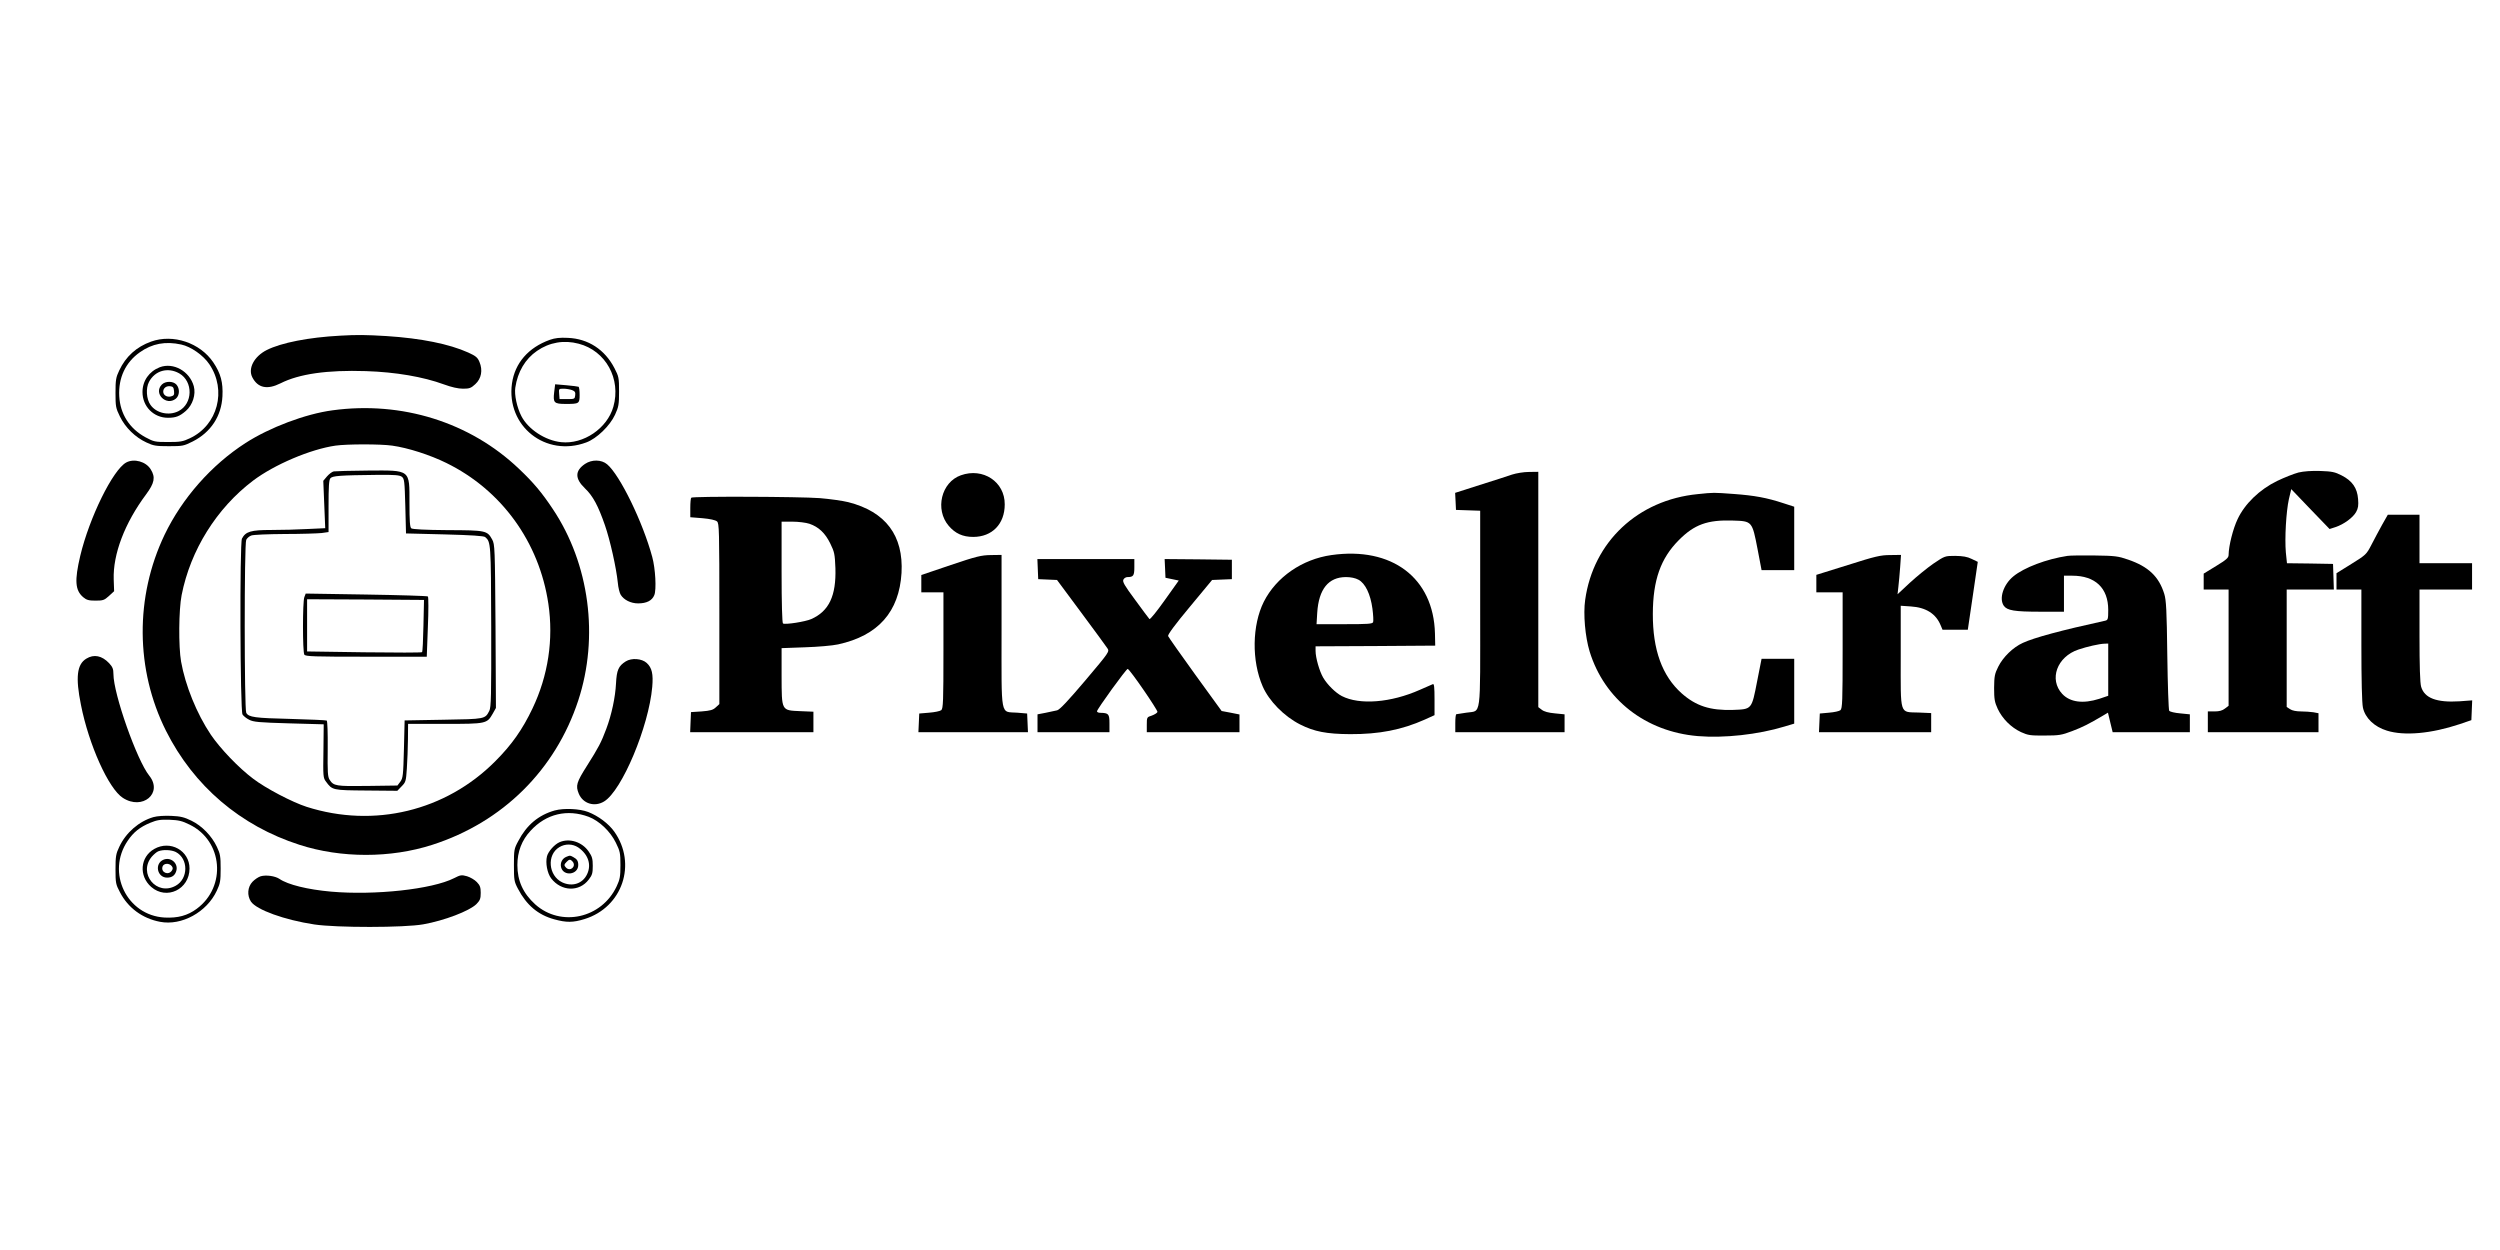 <?xml version="1.0" encoding="UTF-8"?>
<svg xmlns="http://www.w3.org/2000/svg" xmlns:xlink="http://www.w3.org/1999/xlink" width="1200px" height="600px" viewBox="0 0 452 118" version="1.1">
<g id="surface1">
<path style=" stroke:none;fill-rule:nonzero;fill:rgb(0%,0%,0%);fill-opacity:1;" d="M 61.527 6.688 C 55.824 6.988 50.848 7.965 48.223 9.289 C 45.945 10.441 44.793 12.621 45.621 14.223 C 46.621 16.152 48.32 16.504 50.723 15.301 C 54.098 13.598 59.152 12.871 66.152 13.098 C 71.559 13.273 76.508 14.125 80.262 15.5 C 81.637 16.004 82.836 16.277 83.711 16.277 C 84.863 16.277 85.164 16.176 85.938 15.453 C 87.039 14.449 87.312 12.922 86.688 11.445 C 86.363 10.645 86.039 10.367 84.664 9.742 C 81.211 8.188 76.133 7.164 69.906 6.762 C 66.078 6.535 64.629 6.512 61.527 6.688 Z M 61.527 6.688 "/>
<path style=" stroke:none;fill-rule:nonzero;fill:rgb(0%,0%,0%);fill-opacity:1;" d="M 99.418 7.438 C 95.516 8.84 93.09 11.645 92.566 15.324 C 91.492 23.039 98.668 28.723 105.996 25.992 C 107.898 25.293 110.273 22.988 111.199 20.984 C 111.848 19.559 111.926 19.156 111.926 16.777 C 111.926 14.301 111.875 14.074 111.098 12.57 C 109.348 9.191 106.348 7.238 102.672 7.086 C 101.219 7.012 100.344 7.113 99.418 7.438 Z M 104.621 8.141 C 109.523 9.414 112.324 14.5 110.898 19.531 C 109.797 23.441 105.496 26.371 101.469 25.945 C 98.57 25.645 95.492 23.613 94.266 21.234 C 93.465 19.684 92.965 17.355 93.168 16.078 C 93.59 13.223 94.969 10.895 97.094 9.441 C 99.344 7.887 101.969 7.438 104.621 8.141 Z M 104.621 8.141 "/>
<path style=" stroke:none;fill-rule:nonzero;fill:rgb(0%,0%,0%);fill-opacity:1;" d="M 100.195 16.902 C 99.969 18.832 100.168 19.031 102.297 19.031 C 104.695 19.031 104.797 18.98 104.797 17.406 C 104.797 16.652 104.723 16.004 104.598 15.926 C 104.496 15.875 103.496 15.75 102.395 15.652 L 100.371 15.477 Z M 103.422 16.527 C 103.945 16.727 104.07 16.93 103.996 17.48 C 103.922 18.129 103.871 18.156 102.547 18.156 L 101.168 18.156 L 101.094 17.203 C 101.02 16.301 101.02 16.277 101.895 16.277 C 102.371 16.277 103.07 16.402 103.422 16.527 Z M 103.422 16.527 "/>
<path style=" stroke:none;fill-rule:nonzero;fill:rgb(0%,0%,0%);fill-opacity:1;" d="M 27.312 7.762 C 24.66 8.715 22.734 10.469 21.559 12.973 C 20.961 14.223 20.883 14.699 20.883 17.027 C 20.883 19.508 20.934 19.785 21.684 21.312 C 22.66 23.316 24.461 25.066 26.461 25.992 C 27.738 26.594 28.188 26.672 30.539 26.672 C 33.039 26.672 33.238 26.621 34.84 25.82 C 38.117 24.164 40.043 21.234 40.219 17.629 C 40.344 15.152 39.918 13.523 38.566 11.52 C 36.164 7.965 31.289 6.336 27.312 7.762 Z M 32.766 8.289 C 34.516 8.664 36.766 10.242 37.84 11.844 C 41.043 16.555 39.367 22.891 34.316 25.242 C 33.066 25.844 32.562 25.918 30.387 25.918 C 28.012 25.918 27.812 25.867 26.312 25.066 C 23.41 23.488 21.734 20.859 21.559 17.629 C 21.383 14.324 22.684 11.52 25.285 9.691 C 27.512 8.113 29.914 7.664 32.766 8.289 Z M 32.766 8.289 "/>
<path style=" stroke:none;fill-rule:nonzero;fill:rgb(0%,0%,0%);fill-opacity:1;" d="M 28.887 12.395 C 26.961 13.148 25.762 14.852 25.762 16.879 C 25.762 19.508 27.789 21.535 30.363 21.535 C 31.789 21.535 32.488 21.262 33.613 20.285 C 34.84 19.207 35.441 17.328 35.039 15.828 C 34.289 13.121 31.363 11.469 28.887 12.395 Z M 32.391 13.496 C 34.965 14.949 34.891 19.008 32.266 20.336 C 30.539 21.211 28.262 20.711 27.211 19.207 C 26.461 18.18 26.336 16.176 26.938 15.051 C 28.012 12.996 30.34 12.348 32.391 13.496 Z M 32.391 13.496 "/>
<path style=" stroke:none;fill-rule:nonzero;fill:rgb(0%,0%,0%);fill-opacity:1;" d="M 29.262 15.527 C 27.688 17.105 30.039 19.484 31.789 18.082 C 32.488 17.504 32.539 16.254 31.891 15.527 C 31.289 14.875 29.914 14.875 29.262 15.527 Z M 31.465 16.703 C 31.539 17.406 31.438 17.531 30.887 17.68 C 30.164 17.855 29.512 17.43 29.512 16.805 C 29.512 16.176 30.062 15.75 30.762 15.828 C 31.266 15.875 31.414 16.051 31.465 16.703 Z M 31.465 16.703 "/>
<path style=" stroke:none;fill-rule:nonzero;fill:rgb(0%,0%,0%);fill-opacity:1;" d="M 60.125 20.184 C 55.223 20.836 48.746 23.289 44.395 26.094 C 38.219 30.074 32.941 36.062 29.762 42.672 C 24.387 53.918 24.484 67.09 30.012 78.133 C 35.016 88.098 43.469 95.312 54.148 98.742 C 61.676 101.172 70.633 101.172 78.16 98.742 C 90.863 94.66 100.418 85.219 104.547 72.648 C 108.324 61.152 106.57 47.957 99.969 38.066 C 97.992 35.086 96.469 33.258 93.793 30.727 C 84.961 22.336 72.656 18.48 60.125 20.184 Z M 70.906 26.57 C 73.781 26.973 77.734 28.246 80.688 29.699 C 90.664 34.582 97.492 44 99.145 55.168 C 100.094 61.605 99.117 68.141 96.27 74.102 C 94.441 77.934 92.516 80.66 89.539 83.641 C 80.586 92.633 67.629 95.762 55.449 91.879 C 52.875 91.055 48.02 88.523 45.746 86.773 C 43.145 84.82 39.816 81.336 38.117 78.832 C 35.566 75.027 33.516 69.969 32.738 65.609 C 32.266 62.906 32.312 56.246 32.84 53.59 C 34.441 45.453 39.168 37.891 45.746 32.906 C 49.598 30 56.125 27.223 60.652 26.57 C 62.777 26.27 68.832 26.27 70.906 26.57 Z M 70.906 26.57 "/>
<path style=" stroke:none;fill-rule:nonzero;fill:rgb(0%,0%,0%);fill-opacity:1;" d="M 60.352 31.227 C 60.051 31.277 59.5 31.703 59.125 32.129 L 58.449 32.93 L 58.625 37.215 L 58.801 41.496 L 55.598 41.645 C 53.848 41.746 50.871 41.82 49.023 41.82 C 45.371 41.82 44.418 42.098 43.746 43.375 C 43.32 44.176 43.418 74.453 43.844 75.176 C 44.02 75.453 44.543 75.879 45.047 76.129 C 45.797 76.531 46.82 76.629 52.223 76.781 L 58.527 76.957 L 58.477 81.789 C 58.402 86.32 58.426 86.648 58.926 87.297 C 60.078 88.875 60.125 88.875 66.23 88.926 L 71.832 88.977 L 72.605 88.176 C 73.359 87.422 73.406 87.246 73.559 84.945 C 73.656 83.617 73.734 81.238 73.758 79.684 L 73.781 76.879 L 80.438 76.879 C 87.938 76.879 88.039 76.855 89.09 75.027 L 89.664 74 L 89.59 59.227 C 89.488 45 89.465 44.426 88.988 43.547 C 88.09 41.922 87.863 41.871 80.938 41.848 C 76.859 41.82 74.559 41.695 74.359 41.52 C 74.109 41.32 74.031 40.191 74.031 36.961 C 74.031 30.828 74.309 31.027 66.531 31.078 C 63.43 31.102 60.652 31.18 60.352 31.227 Z M 72.656 32.203 C 73.105 32.555 73.156 32.957 73.281 37.512 L 73.406 42.445 L 80.387 42.621 C 85.238 42.746 87.465 42.898 87.715 43.098 C 88.738 43.973 88.766 44.125 88.812 59.277 C 88.84 71.945 88.789 73.875 88.465 74.527 C 87.688 76.004 87.789 76.004 80.184 76.129 L 73.156 76.254 L 73.031 81.438 C 72.906 86.195 72.855 86.672 72.383 87.324 L 71.855 88.023 L 66.43 88.098 C 60.703 88.176 60.328 88.098 59.602 86.996 C 59.25 86.445 59.203 85.672 59.25 81.387 C 59.277 78.508 59.203 76.379 59.074 76.277 C 58.949 76.203 55.977 76.078 52.5 75.98 C 46.121 75.828 44.945 75.68 44.52 74.875 C 44.168 74.199 44.145 44.273 44.52 43.598 C 44.668 43.297 45.07 42.949 45.422 42.824 C 45.77 42.672 48.496 42.57 51.473 42.547 C 54.449 42.547 57.477 42.445 58.152 42.371 L 59.402 42.195 L 59.402 37.539 C 59.402 34.008 59.477 32.781 59.727 32.48 C 60.102 32.027 61.379 31.93 68.281 31.855 C 71.406 31.828 72.258 31.902 72.656 32.203 Z M 72.656 32.203 "/>
<path style=" stroke:none;fill-rule:nonzero;fill:rgb(0%,0%,0%);fill-opacity:1;" d="M 55.023 53.965 C 54.699 54.816 54.699 63.859 55.023 64.359 C 55.223 64.684 56.75 64.734 66.203 64.734 L 77.16 64.734 L 77.359 59.375 C 77.484 56.445 77.484 53.941 77.359 53.84 C 77.258 53.742 72.23 53.59 66.203 53.492 L 55.273 53.316 Z M 76.559 59.102 C 76.508 61.656 76.41 63.809 76.309 63.91 C 76.234 64.008 71.508 64.008 65.855 63.934 L 55.523 63.781 L 55.523 54.344 L 66.105 54.391 L 76.66 54.469 Z M 76.559 59.102 "/>
<path style=" stroke:none;fill-rule:nonzero;fill:rgb(0%,0%,0%);fill-opacity:1;" d="M 22.809 29.625 C 20.383 30.977 16.156 39.594 14.508 46.504 C 13.457 50.961 13.582 52.715 15.031 53.965 C 15.656 54.492 16.059 54.594 17.281 54.594 C 18.633 54.594 18.859 54.516 19.707 53.742 L 20.633 52.891 L 20.559 50.762 C 20.41 46.203 22.535 40.594 26.41 35.387 C 27.938 33.332 28.137 32.281 27.262 30.879 C 26.41 29.449 24.234 28.848 22.809 29.625 Z M 22.809 29.625 "/>
<path style=" stroke:none;fill-rule:nonzero;fill:rgb(0%,0%,0%);fill-opacity:1;" d="M 105.773 29.875 C 103.922 31.129 103.922 32.531 105.773 34.309 C 107.199 35.66 108.148 37.438 109.375 40.969 C 110.297 43.625 111.426 48.656 111.699 51.336 C 111.773 52.238 112.023 53.215 112.227 53.539 C 112.801 54.469 114.051 55.094 115.375 55.094 C 116.902 55.094 117.902 54.594 118.301 53.59 C 118.703 52.613 118.504 48.809 117.926 46.703 C 116.227 40.395 112.074 31.879 109.773 29.949 C 108.75 29.074 106.996 29.051 105.773 29.875 Z M 105.773 29.875 "/>
<path style=" stroke:none;fill-rule:nonzero;fill:rgb(0%,0%,0%);fill-opacity:1;" d="M 415.559 31.43 C 414.734 31.652 413.008 32.328 411.707 32.957 C 408.555 34.484 405.855 37.086 404.555 39.867 C 403.73 41.594 402.953 44.676 402.93 46.328 C 402.93 46.855 402.527 47.203 400.676 48.332 L 398.426 49.711 L 398.426 52.59 L 402.93 52.59 L 402.93 73.602 L 402.277 74.102 C 401.805 74.477 401.254 74.625 400.402 74.625 L 399.176 74.625 L 399.176 78.383 L 419.184 78.383 L 419.184 74.953 L 418.262 74.777 C 417.734 74.703 416.711 74.625 415.984 74.625 C 415.207 74.625 414.41 74.477 414.059 74.227 L 413.434 73.824 L 413.434 52.59 L 421.961 52.59 L 421.887 50.262 L 421.812 47.957 L 417.637 47.883 L 413.484 47.832 L 413.281 45.879 C 413.059 43.324 413.332 38.492 413.832 36.238 L 414.258 34.434 L 417.711 38.039 L 421.188 41.645 L 422.262 41.297 C 423.789 40.793 425.438 39.566 425.988 38.566 C 426.363 37.891 426.438 37.363 426.34 36.211 C 426.188 34.234 425.289 32.93 423.363 31.953 C 422.137 31.328 421.613 31.227 419.512 31.152 C 417.91 31.102 416.535 31.203 415.559 31.43 Z M 415.559 31.43 "/>
<path style=" stroke:none;fill-rule:nonzero;fill:rgb(0%,0%,0%);fill-opacity:1;" d="M 273.371 31.805 C 272.621 32.078 269.996 32.906 267.543 33.684 L 263.09 35.109 L 263.168 36.637 L 263.242 38.191 L 265.441 38.266 L 267.617 38.34 L 267.617 56.07 C 267.617 76.355 267.867 74.402 265.117 74.852 C 264.219 75.004 263.418 75.129 263.316 75.129 C 263.191 75.129 263.117 75.855 263.117 76.754 L 263.117 78.383 L 282.875 78.383 L 282.875 75.152 L 281.125 74.977 C 279.973 74.875 279.148 74.652 278.75 74.324 L 278.125 73.852 L 278.125 31.305 L 276.449 31.328 C 275.496 31.328 274.145 31.555 273.371 31.805 Z M 273.371 31.805 "/>
<path style=" stroke:none;fill-rule:nonzero;fill:rgb(0%,0%,0%);fill-opacity:1;" d="M 173.727 31.93 C 170.176 33.18 169 38.113 171.527 41.07 C 172.703 42.445 174.051 43.074 175.953 43.074 C 179.379 43.074 181.656 40.742 181.656 37.188 C 181.68 33.105 177.73 30.5 173.727 31.93 Z M 173.727 31.93 "/>
<path style=" stroke:none;fill-rule:nonzero;fill:rgb(0%,0%,0%);fill-opacity:1;" d="M 306.961 35.336 C 296.133 36.387 288.078 43.949 286.602 54.441 C 286.227 57.047 286.602 61.129 287.402 63.781 C 290.078 72.473 297.508 78.281 306.961 79.086 C 311.738 79.484 317.867 78.809 322.645 77.355 L 324.395 76.832 L 324.395 65.109 L 318.492 65.109 L 317.691 69.168 C 316.691 74.301 316.766 74.227 313.312 74.352 C 309.188 74.477 306.637 73.648 304.035 71.348 C 300.508 68.191 298.809 63.484 298.832 56.973 C 298.855 50.887 300.234 46.98 303.508 43.676 C 306.336 40.82 308.711 39.969 313.289 40.117 C 316.789 40.219 316.789 40.219 317.766 45.277 L 318.492 49.082 L 324.395 49.082 L 324.395 37.613 L 322.469 36.988 C 319.418 35.984 317.215 35.586 313.465 35.309 C 309.688 35.035 309.914 35.035 306.961 35.336 Z M 306.961 35.336 "/>
<path style=" stroke:none;fill-rule:nonzero;fill:rgb(0%,0%,0%);fill-opacity:1;" d="M 124.98 35.984 C 124.879 36.062 124.805 36.914 124.805 37.84 L 124.805 39.516 L 127.008 39.691 C 128.383 39.816 129.332 40.02 129.633 40.27 C 130.031 40.617 130.059 41.746 130.059 56.973 L 130.059 73.301 L 129.434 73.875 C 128.906 74.375 128.434 74.5 126.855 74.625 L 124.93 74.75 L 124.855 76.555 L 124.781 78.383 L 147.066 78.383 L 147.066 74.676 L 144.715 74.578 C 141.238 74.426 141.336 74.578 141.312 68.215 L 141.312 63.184 L 145.516 63.031 C 147.891 62.957 150.492 62.73 151.516 62.508 C 158.77 60.93 162.57 56.621 162.996 49.586 C 163.371 42.848 160.145 38.516 153.367 36.789 C 152.344 36.535 150.016 36.211 148.215 36.062 C 144.59 35.785 125.23 35.711 124.98 35.984 Z M 146.34 40.695 C 148.016 41.27 149.191 42.371 150.117 44.273 C 150.867 45.801 150.941 46.18 151.043 48.734 C 151.191 53.715 149.891 56.496 146.691 57.922 C 145.641 58.398 141.961 58.977 141.562 58.723 C 141.414 58.625 141.312 55.02 141.312 49.434 L 141.312 40.316 L 143.262 40.316 C 144.363 40.316 145.715 40.492 146.34 40.695 Z M 146.34 40.695 "/>
<path style=" stroke:none;fill-rule:nonzero;fill:rgb(0%,0%,0%);fill-opacity:1;" d="M 430.691 40.871 C 430.141 41.871 429.266 43.5 428.766 44.477 C 427.863 46.227 427.766 46.328 425.137 47.957 L 422.438 49.633 L 422.438 52.59 L 426.938 52.59 L 426.938 62.605 C 426.938 68.992 427.039 73.074 427.215 73.926 C 427.613 75.805 429.266 77.406 431.566 78.105 C 434.719 79.086 439.594 78.633 444.695 76.93 L 446.824 76.203 L 446.898 74.426 L 446.973 72.625 L 444.648 72.797 C 440.547 73.047 438.344 72.223 437.742 70.168 C 437.543 69.492 437.445 66.512 437.445 60.879 L 437.445 52.59 L 446.949 52.59 L 446.949 47.832 L 437.445 47.832 L 437.445 39.066 L 431.715 39.066 Z M 430.691 40.871 "/>
<path style=" stroke:none;fill-rule:nonzero;fill:rgb(0%,0%,0%);fill-opacity:1;" d="M 240.73 46.355 C 235.43 47.105 230.754 50.336 228.5 54.793 C 226.375 59.023 226.273 65.484 228.301 70.117 C 229.453 72.75 232.152 75.504 235.055 76.98 C 237.629 78.281 239.832 78.707 244.109 78.734 C 249.359 78.758 253.438 77.957 257.59 76.105 L 259.363 75.301 L 259.363 72.449 C 259.363 70.242 259.289 69.594 259.066 69.691 C 258.891 69.77 257.84 70.242 256.715 70.719 C 251.484 73.047 245.809 73.5 242.605 71.848 C 241.48 71.27 239.98 69.793 239.23 68.516 C 238.555 67.363 237.855 64.91 237.855 63.684 L 237.855 62.855 L 248.684 62.805 L 259.488 62.73 L 259.441 60.527 C 259.191 50.484 251.66 44.801 240.73 46.355 Z M 245.609 50.812 C 246.836 51.461 247.785 53.414 248.137 56.047 C 248.285 57.172 248.336 58.273 248.262 58.473 C 248.16 58.801 247.309 58.852 243.082 58.852 L 238.031 58.852 L 238.156 56.77 C 238.43 52.516 240.18 50.336 243.359 50.336 C 244.234 50.336 245.059 50.512 245.609 50.812 Z M 245.609 50.812 "/>
<path style=" stroke:none;fill-rule:nonzero;fill:rgb(0%,0%,0%);fill-opacity:1;" d="M 171.902 48.156 L 166.574 49.961 L 166.574 53.09 L 170.574 53.09 L 170.574 63.582 C 170.574 72.848 170.527 74.102 170.176 74.402 C 169.949 74.578 168.977 74.777 168 74.852 L 166.199 75.004 L 166.125 76.68 L 166.047 78.383 L 185.855 78.383 L 185.781 76.68 L 185.707 75.004 L 183.906 74.852 C 180.805 74.625 181.082 76.027 181.082 60.051 L 181.082 46.328 L 179.152 46.355 C 177.43 46.379 176.578 46.578 171.902 48.156 Z M 171.902 48.156 "/>
<path style=" stroke:none;fill-rule:nonzero;fill:rgb(0%,0%,0%);fill-opacity:1;" d="M 334.098 48.156 L 328.395 49.934 L 328.395 53.09 L 333.148 53.09 L 333.148 63.582 C 333.148 72.773 333.098 74.102 332.746 74.402 C 332.547 74.578 331.621 74.777 330.695 74.852 L 329.02 75.004 L 328.945 76.68 L 328.871 78.383 L 349.156 78.383 L 349.156 74.926 L 346.93 74.828 C 343.375 74.703 343.652 75.527 343.652 64.66 L 343.652 55.52 L 345.477 55.645 C 348.23 55.82 350.031 56.973 350.879 59.074 L 351.207 59.852 L 355.781 59.852 L 356.684 53.715 L 357.582 47.582 L 356.484 47.055 C 355.684 46.652 354.883 46.527 353.508 46.504 C 351.656 46.504 351.629 46.504 349.555 47.906 C 348.43 48.684 346.504 50.262 345.277 51.387 L 343.078 53.441 L 343.227 52.09 C 343.328 51.336 343.453 49.734 343.551 48.508 L 343.703 46.328 L 341.75 46.355 C 340.027 46.355 339.051 46.578 334.098 48.156 Z M 334.098 48.156 "/>
<path style=" stroke:none;fill-rule:nonzero;fill:rgb(0%,0%,0%);fill-opacity:1;" d="M 373.789 46.504 C 370.016 47.078 365.961 48.605 364.012 50.211 C 362.211 51.688 361.387 54.219 362.285 55.52 C 362.887 56.371 364.188 56.598 368.863 56.598 L 373.164 56.598 L 373.164 50.086 L 374.664 50.086 C 378.816 50.086 381.168 52.312 381.168 56.27 C 381.168 57.949 381.117 58.098 380.617 58.223 C 372.613 59.977 367.812 61.277 365.738 62.23 C 363.961 63.031 362.16 64.785 361.285 66.539 C 360.633 67.84 360.559 68.266 360.535 70.371 C 360.535 72.422 360.633 72.949 361.184 74.152 C 362.035 75.953 363.586 77.508 365.387 78.359 C 366.664 78.934 367.062 79.008 369.664 78.984 C 372.266 78.984 372.738 78.91 374.641 78.184 C 376.566 77.457 377.691 76.879 380.191 75.402 L 381.117 74.852 L 381.543 76.629 L 381.969 78.383 L 395.926 78.383 L 395.926 75.152 L 394.176 74.977 C 393.223 74.902 392.324 74.676 392.199 74.527 C 392.074 74.375 391.922 69.844 391.848 64.484 C 391.75 56.32 391.648 54.492 391.297 53.367 C 390.324 50.234 388.422 48.434 384.77 47.18 C 382.969 46.555 382.418 46.48 378.668 46.43 C 376.391 46.402 374.215 46.43 373.789 46.504 Z M 381.168 67.09 L 381.168 71.797 L 379.543 72.348 C 376.641 73.273 374.289 72.973 372.863 71.473 C 370.414 68.84 371.891 64.734 375.793 63.434 C 377.344 62.906 379.566 62.406 380.492 62.379 L 381.168 62.355 Z M 381.168 67.09 "/>
<path style=" stroke:none;fill-rule:nonzero;fill:rgb(0%,0%,0%);fill-opacity:1;" d="M 187.633 48.883 L 187.707 50.711 L 189.41 50.785 L 191.109 50.859 L 195.461 56.723 C 197.863 59.953 199.988 62.855 200.215 63.207 C 200.613 63.809 200.59 63.859 196.211 69.043 C 193.137 72.672 191.609 74.301 191.133 74.426 C 190.758 74.5 189.809 74.727 189.035 74.875 L 187.582 75.152 L 187.582 78.383 L 200.59 78.383 L 200.59 76.781 C 200.59 75.078 200.438 74.902 198.914 74.875 C 198.586 74.875 198.336 74.75 198.336 74.602 C 198.336 74.227 203.664 66.863 203.891 66.938 C 204.316 67.062 209.367 74.426 209.27 74.727 C 209.191 74.926 208.719 75.203 208.242 75.379 C 207.367 75.652 207.34 75.68 207.34 77.031 L 207.34 78.383 L 224.098 78.383 L 224.098 75.176 L 222.473 74.852 L 220.871 74.551 L 216.094 67.965 C 213.469 64.336 211.27 61.203 211.195 61.004 C 211.094 60.754 212.469 58.898 215.094 55.746 L 219.148 50.859 L 220.949 50.785 L 222.723 50.711 L 222.723 47.203 L 216.645 47.129 L 210.566 47.078 L 210.645 48.758 L 210.719 50.461 L 211.918 50.711 L 213.121 50.961 L 210.566 54.543 C 209.141 56.547 207.941 58.047 207.816 57.922 C 207.691 57.797 206.543 56.246 205.242 54.469 C 203.289 51.836 202.914 51.188 203.113 50.785 C 203.238 50.535 203.566 50.336 203.84 50.336 C 204.914 50.336 205.09 50.086 205.09 48.559 L 205.09 47.078 L 187.559 47.078 Z M 187.633 48.883 "/>
<path style=" stroke:none;fill-rule:nonzero;fill:rgb(0%,0%,0%);fill-opacity:1;" d="M 15.605 65.086 C 13.906 66.113 13.633 68.465 14.633 73.426 C 16.059 80.66 19.633 88.602 22.211 90.254 C 25.762 92.559 29.512 89.402 26.988 86.246 C 24.762 83.492 20.508 71.445 20.508 67.863 C 20.508 66.965 20.359 66.586 19.734 65.91 C 18.434 64.535 16.984 64.234 15.605 65.086 Z M 15.605 65.086 "/>
<path style=" stroke:none;fill-rule:nonzero;fill:rgb(0%,0%,0%);fill-opacity:1;" d="M 113.125 65.586 C 111.824 66.414 111.5 67.141 111.375 69.566 C 111.25 72.07 110.574 75.227 109.625 77.758 C 108.699 80.234 108.223 81.137 106.148 84.418 C 104.223 87.449 104.047 88.051 104.645 89.5 C 105.398 91.305 107.496 91.957 109.223 90.902 C 112.449 88.949 117.301 77.355 117.926 70.195 C 118.129 67.863 117.879 66.738 116.926 65.863 C 116.051 65.059 114.199 64.91 113.125 65.586 Z M 113.125 65.586 "/>
<path style=" stroke:none;fill-rule:nonzero;fill:rgb(0%,0%,0%);fill-opacity:1;" d="M 100.293 92.531 C 97.367 93.359 95.219 95.16 93.715 98.043 C 92.941 99.469 92.918 99.668 92.918 102.422 C 92.918 105.102 92.965 105.402 93.641 106.68 C 95.191 109.637 97.27 111.414 100.219 112.215 C 102.395 112.816 103.598 112.816 105.695 112.164 C 112.551 110.035 115.199 102.172 111.051 96.34 C 110.023 94.91 108.199 93.535 106.348 92.809 C 104.77 92.207 101.969 92.082 100.293 92.531 Z M 106.445 93.684 C 108.348 94.41 110.348 96.312 111.348 98.367 C 112.098 99.895 112.176 100.219 112.176 102.422 C 112.176 104.477 112.074 105.004 111.5 106.23 C 108.797 112.039 101.418 113.668 96.77 109.512 C 94.566 107.508 93.543 105.254 93.543 102.398 C 93.543 99.996 94.34 97.891 95.941 96.188 C 98.742 93.133 102.57 92.23 106.445 93.684 Z M 106.445 93.684 "/>
<path style=" stroke:none;fill-rule:nonzero;fill:rgb(0%,0%,0%);fill-opacity:1;" d="M 101.168 98.266 C 100.246 98.668 99.117 99.945 98.895 100.82 C 98.594 102.023 98.945 103.875 99.645 104.801 C 101.469 107.184 104.723 107.309 106.445 105.027 C 107.074 104.227 107.172 103.852 107.172 102.547 C 107.172 101.246 107.047 100.848 106.445 99.969 C 105.246 98.215 102.969 97.492 101.168 98.266 Z M 104.547 99.219 C 106.348 100.469 106.973 102.324 106.148 104.051 C 105.348 105.777 103.445 106.379 101.645 105.527 C 99.145 104.328 98.82 100.547 101.121 99.168 C 102.195 98.516 103.52 98.543 104.547 99.219 Z M 104.547 99.219 "/>
<path style=" stroke:none;fill-rule:nonzero;fill:rgb(0%,0%,0%);fill-opacity:1;" d="M 102.371 100.922 C 101.645 101.223 101.246 102.023 101.445 102.801 C 101.871 104.504 104.547 104.176 104.547 102.398 C 104.547 101.648 104.32 101.32 103.621 100.945 C 102.996 100.621 103.094 100.645 102.371 100.922 Z M 103.547 101.797 C 104.223 102.625 103.121 103.652 102.344 102.875 C 101.945 102.473 101.969 102.297 102.445 101.824 C 102.922 101.32 103.145 101.32 103.547 101.797 Z M 103.547 101.797 "/>
<path style=" stroke:none;fill-rule:nonzero;fill:rgb(0%,0%,0%);fill-opacity:1;" d="M 27.738 93.734 C 25.137 94.484 22.762 96.539 21.559 99.117 C 20.961 100.371 20.883 100.848 20.883 103.176 C 20.883 105.629 20.934 105.906 21.684 107.309 C 23.137 110.137 25.762 112.066 28.938 112.664 C 32.84 113.418 37.391 110.914 39.191 107.055 C 39.816 105.73 39.895 105.277 39.895 103.051 C 39.895 100.848 39.816 100.371 39.219 99.117 C 38.293 97.141 36.516 95.312 34.617 94.387 C 33.34 93.758 32.664 93.582 30.965 93.508 C 29.715 93.457 28.438 93.535 27.738 93.734 Z M 34.316 95.109 C 40.293 98.043 40.992 106.305 35.566 110.312 C 33.914 111.539 32.141 112.016 29.738 111.891 C 22.91 111.488 19.184 103.75 23.086 98.016 C 24.109 96.488 25.285 95.535 27.16 94.762 C 28.387 94.258 28.961 94.16 30.637 94.211 C 32.312 94.285 32.914 94.41 34.316 95.109 Z M 34.316 95.109 "/>
<path style=" stroke:none;fill-rule:nonzero;fill:rgb(0%,0%,0%);fill-opacity:1;" d="M 27.887 99.492 C 25.336 100.945 25.062 104.352 27.336 106.355 C 30.113 108.785 34.266 106.805 34.266 103.023 C 34.266 99.793 30.789 97.84 27.887 99.492 Z M 31.789 100.043 C 34.09 101.246 34.066 104.852 31.789 106.129 C 28.336 108.082 24.91 103.926 27.438 100.895 C 27.812 100.469 28.336 100.02 28.613 99.918 C 29.465 99.57 30.988 99.645 31.789 100.043 Z M 31.789 100.043 "/>
<path style=" stroke:none;fill-rule:nonzero;fill:rgb(0%,0%,0%);fill-opacity:1;" d="M 29.59 101.422 C 27.887 102.098 28.387 104.676 30.215 104.676 C 31.164 104.676 31.715 104.203 31.914 103.301 C 32.164 101.996 30.84 100.922 29.59 101.422 Z M 31.039 102.574 C 31.266 102.848 31.289 103.074 31.09 103.375 C 30.488 104.352 29.039 103.75 29.387 102.676 C 29.59 102.074 30.562 101.996 31.039 102.574 Z M 31.039 102.574 "/>
<path style=" stroke:none;fill-rule:nonzero;fill:rgb(0%,0%,0%);fill-opacity:1;" d="M 47.145 104.426 C 46.719 104.551 46.047 105.004 45.645 105.43 C 44.746 106.379 44.645 107.906 45.371 109.008 C 46.371 110.488 51.398 112.316 56.824 113.141 C 60.801 113.742 73.082 113.742 76.535 113.117 C 80.336 112.441 84.863 110.711 86.137 109.461 C 86.789 108.785 86.914 108.484 86.914 107.434 C 86.914 106.43 86.789 106.078 86.215 105.48 C 85.812 105.055 85.012 104.602 84.438 104.426 C 83.438 104.152 83.262 104.176 82.086 104.777 C 78.133 106.781 67.754 107.906 59.852 107.207 C 55.625 106.832 52.047 105.953 50.523 104.902 C 49.723 104.375 48.121 104.152 47.145 104.426 Z M 47.145 104.426 "/>
</g>
</svg>
